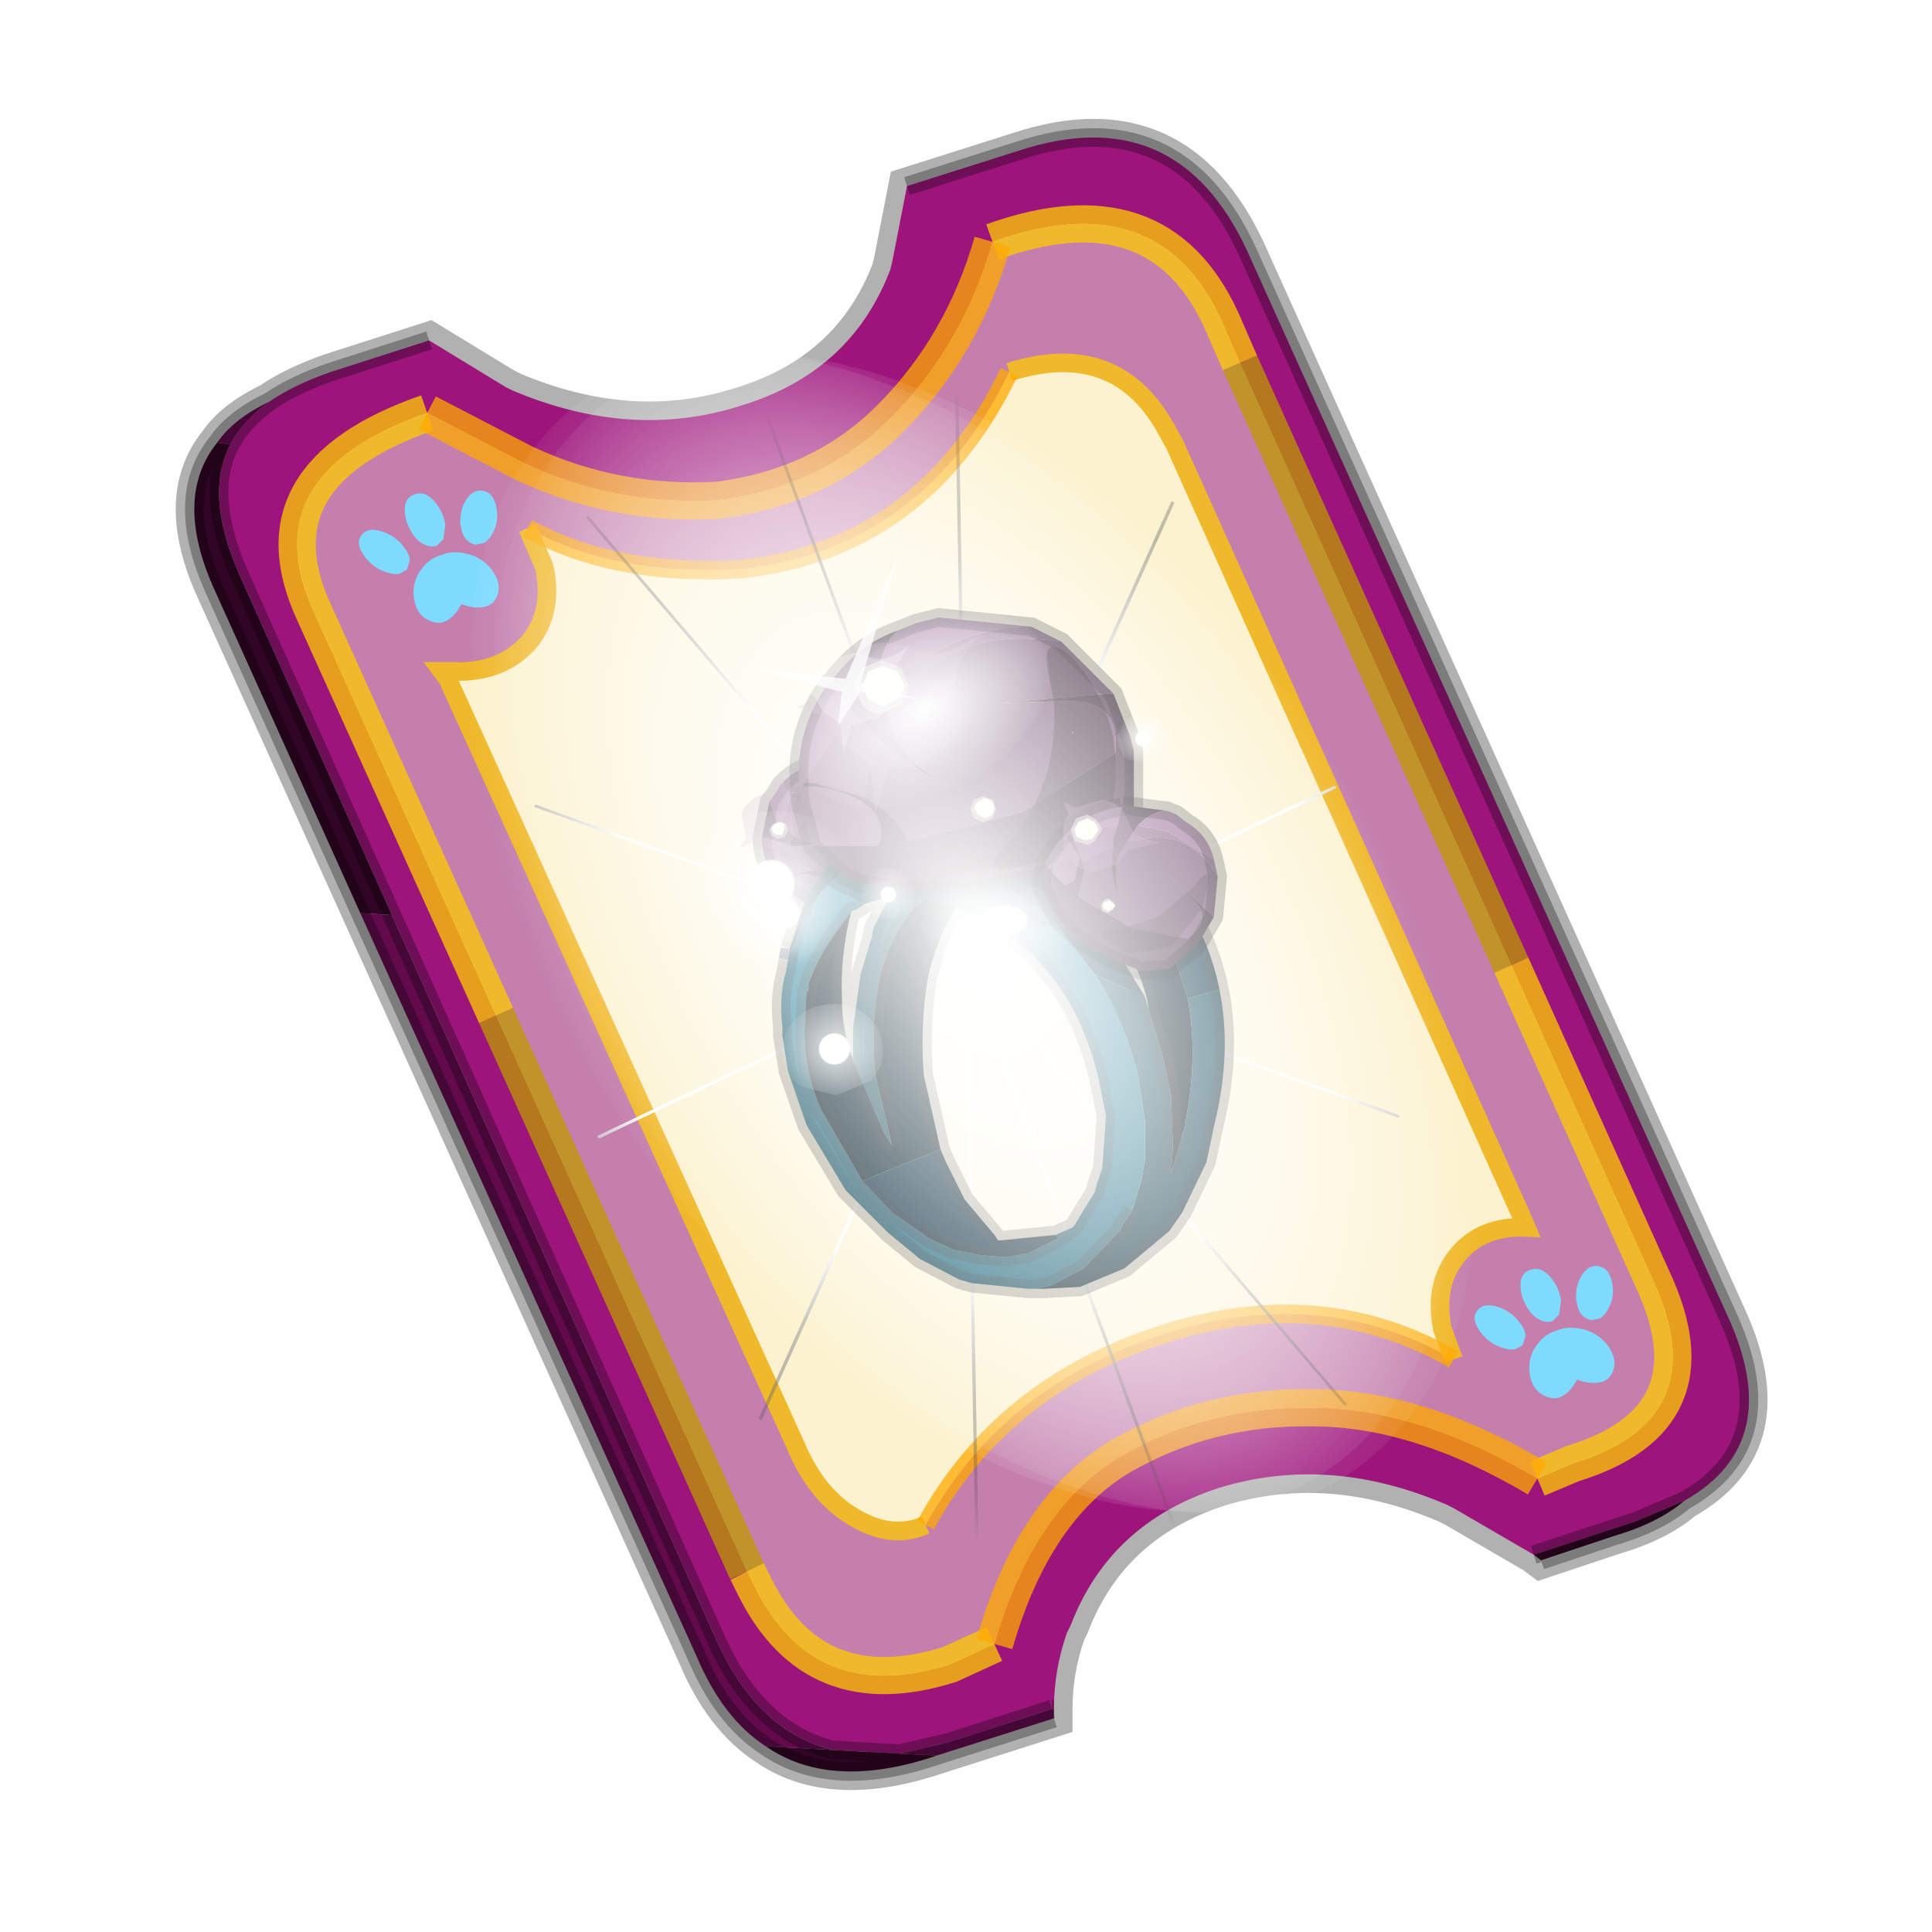 <?xml version='1.0' encoding='UTF-8'?>
<svg xmlns:xlink="http://www.w3.org/1999/xlink" xmlns="http://www.w3.org/2000/svg" version="1.1" width="60px" height="60px" viewBox="0.0 0.0 60.0 60.0"><defs><g id="c1"><path fill="#000000" fill-opacity="0.004" d="M0.0 0.0 L60.0 0.0 60.0 60.0 0.0 60.0 0.0 0.0"/></g><g id="c2"><path fill="none" stroke="#000000" stroke-width="1.0" stroke-opacity="0.302" d="M28.45 3.1 L41.35 31.7 Q42.95 35.15 40.2 36.7 39.5 37.3 38.3 37.65 L36.35 38.3 36.15 38.15 34.0 36.9 33.8 36.8 Q30.65 35.45 27.7 36.35 24.75 37.3 23.7 40.05 L23.6 40.25 Q23.25 41.25 23.25 42.3 L23.25 42.35 23.25 42.55 19.8 43.65 Q17.15 44.45 15.5 43.3 14.35 42.55 13.65 40.9 L0.7 12.25 Q-0.45 9.75 0.75 8.25 1.2 7.6 2.15 7.15 2.8 6.7 3.8 6.35 L6.45 5.5 8.5 6.75 8.7 6.85 Q11.9 8.2 14.85 7.25 17.8 6.35 18.85 3.6 L18.9 3.4 19.3 1.35 22.3 0.4 Q26.55 -1.0 28.45 3.1"/><path fill="#9d147b" stroke="none" d="M35.55 22.3 L28.25 6.1 27.75 4.95 Q26.05 1.25 21.6 2.85 20.8 5.65 18.85 7.6 17.0 9.45 14.2 9.8 11.45 9.95 9.0 8.8 L6.4 7.45 Q1.65 9.1 3.35 12.8 L8.25 23.65 15.0 38.6 15.2 39.0 Q16.8 42.25 20.45 41.1 L21.65 40.55 Q22.7 36.9 25.05 35.5 27.4 34.15 30.2 34.2 33.05 34.2 36.25 36.1 L37.2 35.7 Q41.1 34.5 39.35 30.75 L35.55 22.3 M19.3 1.35 L22.3 0.4 Q26.55 -1.0 28.45 3.1 L41.35 31.7 Q42.95 35.15 40.2 36.7 L38.9 37.25 36.15 38.15 34.0 36.9 33.8 36.8 Q30.65 35.45 27.7 36.35 24.75 37.3 23.7 40.05 L23.6 40.25 Q23.25 41.25 23.25 42.3 L23.2 42.3 20.4 43.2 19.1 43.5 17.3 43.4 Q15.3 42.9 14.2 40.5 L5.45 20.95 1.35 11.8 Q0.4 9.65 1.1 8.3 1.45 7.65 2.15 7.15 2.8 6.7 3.8 6.35 L6.45 5.5 8.5 6.75 8.7 6.85 Q11.9 8.2 14.85 7.25 17.8 6.35 18.85 3.6 L18.9 3.4 19.3 1.35"/><path fill="#c47fad" stroke="none" d="M28.25 6.1 L35.55 22.3 39.35 30.75 Q41.1 34.5 37.2 35.7 L36.25 36.1 Q33.05 34.2 30.2 34.2 27.4 34.15 25.05 35.5 22.7 36.9 21.65 40.55 L20.45 41.1 Q16.8 42.25 15.2 39.0 L15.0 38.6 8.25 23.65 3.35 12.8 Q1.65 9.1 6.4 7.45 L9.0 8.8 Q11.45 9.95 14.2 9.8 17.0 9.45 18.85 7.6 20.8 5.65 21.6 2.85 26.05 1.25 27.75 4.95 L28.25 6.1 M34.0 32.9 L33.7 32.1 Q33.45 30.9 34.1 30.1 34.75 29.3 35.95 29.35 L35.8 29.0 26.5 8.3 26.25 7.85 Q24.9 5.45 22.05 6.35 19.75 11.1 14.85 11.65 11.45 11.85 9.1 10.55 L9.55 11.6 Q9.8 12.8 9.15 13.6 8.4 14.45 7.1 14.4 L6.8 14.4 6.95 14.6 16.3 35.2 Q16.8 36.4 17.65 37.0 18.8 37.8 19.8 37.35 21.8 33.7 25.95 32.3 30.35 30.8 34.0 32.9"/><path fill="#fcf2cf" stroke="none" d="M22.05 6.35 Q24.9 5.45 26.25 7.85 L26.5 8.3 35.8 29.0 35.95 29.35 Q34.75 29.3 34.1 30.1 33.45 30.9 33.7 32.1 L34.0 32.9 Q30.35 30.8 25.95 32.3 21.8 33.7 19.8 37.35 18.8 37.8 17.65 37.0 16.8 36.4 16.3 35.2 L6.95 14.6 6.8 14.4 7.1 14.4 Q8.4 14.45 9.15 13.6 9.8 12.8 9.55 11.6 L9.1 10.55 Q11.45 11.85 14.85 11.65 19.75 11.1 22.05 6.35"/><path fill="#300525" stroke="none" d="M40.2 36.7 Q39.5 37.3 38.3 37.65 L36.35 38.3 36.15 38.15 38.9 37.25 40.2 36.7 M23.25 42.3 L23.25 42.35 23.2 42.3 23.25 42.3 M20.1 43.55 L19.8 43.65 Q17.15 44.45 15.5 43.3 L17.3 43.4 19.1 43.5 20.1 43.55 M4.6 20.9 L0.7 12.25 Q-0.45 9.75 0.75 8.25 L1.1 8.3 Q0.4 9.65 1.35 11.8 L5.45 20.95 4.6 20.9"/><path fill="#630a4c" stroke="none" d="M23.25 42.35 L23.25 42.55 20.1 43.55 19.1 43.5 20.4 43.2 23.2 42.3 23.25 42.35 M15.5 43.3 Q14.35 42.55 13.65 40.9 L4.6 20.9 5.45 20.95 14.2 40.5 Q15.3 42.9 17.3 43.4 L15.5 43.3 M0.75 8.25 Q1.2 7.6 2.15 7.15 1.45 7.65 1.1 8.3 L0.75 8.25"/><path fill="none" stroke="#bf9900" stroke-width="1.0" stroke-opacity="0.749" d="M28.25 6.1 L35.55 22.3 M15.0 38.6 L8.25 23.65"/><path fill="none" stroke="#000000" stroke-width="0.5" stroke-opacity="0.302" d="M19.3 1.35 L22.3 0.4 Q26.55 -1.0 28.45 3.1 L41.35 31.7 Q42.95 35.15 40.2 36.7 39.5 37.3 38.3 37.65 L36.35 38.3 M23.25 42.55 L20.1 43.55 19.8 43.65 Q17.15 44.45 15.5 43.3 14.35 42.55 13.65 40.9 L4.6 20.9 0.7 12.25 Q-0.45 9.75 0.75 8.25 1.2 7.6 2.15 7.15 2.8 6.7 3.8 6.35 L6.45 5.5 M1.1 8.3 Q1.45 7.65 2.15 7.15 M5.45 20.95 L1.35 11.8 Q0.4 9.65 1.1 8.3 M17.3 43.4 Q15.3 42.9 14.2 40.5 L5.45 20.95 M19.1 43.5 L17.3 43.4 M23.2 42.3 L20.4 43.2 19.1 43.5 M23.25 42.3 L23.2 42.3 M40.2 36.7 L38.9 37.25 36.15 38.15"/><path fill="none" stroke="#ffcc00" stroke-width="1.0" stroke-opacity="0.749" d="M35.55 22.3 L39.35 30.75 Q41.1 34.5 37.2 35.7 L36.25 36.1 M21.65 40.55 L20.45 41.1 Q16.8 42.25 15.2 39.0 L15.0 38.6 M8.25 23.65 L3.35 12.8 Q1.65 9.1 6.4 7.45 M21.6 2.85 Q26.05 1.25 27.75 4.95 L28.25 6.1"/><path fill="none" stroke="#f0b92b" stroke-width="0.5" d="M22.05 6.35 Q24.9 5.45 26.25 7.85 L26.5 8.3 35.8 29.0 35.95 29.35 Q34.75 29.3 34.1 30.1 33.45 30.9 33.7 32.1 L34.0 32.9 M19.8 37.35 Q18.8 37.8 17.65 37.0 16.8 36.4 16.3 35.2 L6.95 14.6 6.8 14.4 7.1 14.4 Q8.4 14.45 9.15 13.6 9.8 12.8 9.55 11.6 L9.1 10.55"/><path fill="none" stroke="#ffaa00" stroke-width="1.0" stroke-opacity="0.749" d="M36.25 36.1 Q33.05 34.2 30.2 34.2 27.4 34.15 25.05 35.5 22.7 36.9 21.65 40.55 M6.4 7.45 L9.0 8.8 Q11.45 9.95 14.2 9.8 17.0 9.45 18.85 7.6 20.8 5.65 21.6 2.85"/><path fill="none" stroke="#ffaa00" stroke-width="0.5" stroke-opacity="0.749" d="M34.0 32.9 Q30.35 30.8 25.95 32.3 21.8 33.7 19.8 37.35 M9.1 10.55 Q11.45 11.85 14.85 11.65 19.75 11.1 22.05 6.35"/></g><g id="c3"><path fill="#7fdbfe" stroke="none" d="M10.75 4.9 Q10.75 4.6 10.9 4.35 11.25 3.45 11.95 2.75 13.3 1.5 14.35 2.1 15.4 2.7 14.95 4.45 14.7 5.4 14.1 6.15 L13.75 6.5 Q13.1 7.15 12.35 7.35 L11.4 7.2 Q10.95 6.9 10.75 6.4 10.5 5.75 10.75 4.9 M9.3 1.7 Q9.55 2.65 9.4 3.6 L9.3 4.15 8.5 5.5 7.6 5.9 7.5 5.9 Q7.0 5.85 6.6 5.5 6.05 5.0 5.8 4.15 L5.7 3.6 Q5.55 2.65 5.8 1.7 6.25 0.0 7.5 0.0 L7.6 0.0 Q8.85 0.0 9.3 1.7 M0.15 4.45 Q-0.3 2.7 0.75 2.1 1.8 1.5 3.15 2.75 3.85 3.45 4.2 4.35 L4.35 4.9 Q4.6 5.75 4.35 6.4 L3.7 7.2 2.75 7.35 Q2.0 7.15 1.35 6.5 L1.0 6.15 Q0.4 5.4 0.15 4.45 M7.55 7.0 Q8.75 6.9 9.9 7.6 11.45 8.5 11.95 10.25 12.35 12.0 11.5 12.95 10.7 13.9 9.65 13.7 8.55 13.5 7.55 12.6 6.55 13.5 5.5 13.7 4.45 13.9 3.65 12.95 2.75 12.0 3.2 10.25 3.7 8.5 5.25 7.6 6.4 6.9 7.55 7.0"/></g><g id="c4"><g><use transform="matrix(1.0,0.0,0.0,1.0,0.0,0.0)" xlink:href="#c3"/></g></g><radialGradient gradientUnits="userSpaceOnUse" r="819.2" cx="0" cy="0" spreadMethod="pad" gradientTransform="matrix(0.091,0.0,0.0,0.091,0.6,3.4)" id="gradient1"><stop offset="0.0" stop-color="#ffffff"/><stop offset="1.0" stop-color="#ffffff" stop-opacity="0.0"/></radialGradient><g id="c5"><path stroke="none" fill="url(#gradient1)" d="M36.65 -54.65 Q60.05 -42.0 69.75 -17.95 80.55 8.9 68.0 34.1 55.45 59.35 26.8 68.2 -1.8 77.05 -29.7 64.3 -57.6 51.6 -68.45 24.75 -79.3 -2.05 -66.75 -27.25 L-66.7 -27.3 Q-54.1 -52.5 -25.5 -61.4 3.1 -70.2 31.0 -57.5 L36.65 -54.65"/></g><g id="c6"><g><use transform="matrix(1.0,0.0,0.0,1.0,0.0,0.0)" xlink:href="#c5"/></g></g><radialGradient gradientUnits="userSpaceOnUse" r="819.2" cx="0" cy="0" spreadMethod="pad" gradientTransform="matrix(0.209,0.0,0.0,0.177,67.15,107.2)" id="gradient2"><stop offset="0.357" stop-color="#ffffff"/><stop offset="0.671" stop-opacity="0.0"/></radialGradient><g id="c7"><path fill="none" stroke-linejoin="round" stroke-linecap="round" stroke="url(#gradient2)" stroke-width="0.5" d="M136.55 165.8 L68.6 106.0 68.4 106.0 118.25 201.5 M68.3 105.8 L68.35 105.8 68.3 105.8 68.3 105.85 68.4 106.0 68.3 106.0 86.55 211.5 M68.3 105.8 L68.3 105.85 68.3 106.0 68.15 105.95 18.25 151.55 M68.3 105.85 L68.25 105.85 68.3 106.0 50.0 193.2 M68.25 105.85 L68.15 105.95 0.05 97.7 M68.3 105.85 L68.25 105.8 68.25 105.85 M68.25 105.8 L68.2 105.7 0.0 45.7 M68.3 105.8 L68.25 105.75 68.25 105.8 M68.25 105.75 L68.2 105.7 18.25 10.05 M68.6 106.0 L68.35 105.8 118.25 60.15 M86.6 18.35 L68.3 105.8 M136.6 114.25 L68.6 106.0 M68.25 105.75 L49.95 0.05"/></g><g id="c8"><g><use transform="matrix(1.0,0.0,0.0,1.0,0.0,0.0)" xlink:href="#c7"/></g></g><g id="c9"><g><use transform="matrix(1.0,0.0,0.0,1.0,0.0,0.0)" xlink:href="#c2"/></g><g><use transform="matrix(0.239,-0.087,0.1,0.234,34.25,31.15)" xlink:href="#c4"/></g><g><use transform="matrix(0.239,-0.087,0.1,0.234,4.25,10.3)" xlink:href="#c4"/></g><g><use transform="matrix(0.141,-0.038,0.111,0.226,20.25,20.65)" filter="url(#filter7)" xlink:href="#c6"/></g><g><use transform="matrix(-0.155,0.051,0.084,0.147,22.6,3.15)" filter="url(#filter8)" xlink:href="#c8"/></g></g><filter id="filter7"><feColorMatrix in="SourceGraphic" type="matrix" values="0.0 0.0 0.0 0.0 0.797 0.0 0.0 0.0 0.0 0.598 0.0 0.0 0.0 0.0 0.199 0.0 0.0 0.0 1.0 0.0" result="cxform"/><feComposite operator="in" in2="SourceGraphic" result="color-xform"/></filter><filter id="filter8"><feColorMatrix in="SourceGraphic" type="matrix" values="0.0 0.0 0.0 0.0 0.996 0.0 0.0 0.0 0.0 0.996 0.0 0.0 0.0 0.0 0.996 0.0 0.0 0.0 1.0 0.0" result="cxform"/><feComposite operator="in" in2="SourceGraphic" result="color-xform"/></filter><radialGradient gradientUnits="userSpaceOnUse" r="819.2" cx="0" cy="0" spreadMethod="pad" gradientTransform="matrix(0,0,-0,0,4.6,2.5)" id="gradient3"><stop offset="0.0" stop-color="#ffffff"/><stop offset="0.243" stop-color="#ffffff"/><stop offset="0.267" stop-color="#ffffff" stop-opacity="0.561"/><stop offset="0.933" stop-color="#ffffff" stop-opacity="0.0"/></radialGradient><linearGradient gradientUnits="userSpaceOnUse" x1="-819.2" x2="819.2" spreadMethod="pad" gradientTransform="matrix(0.001,0.005,-0.006,0.001,10.4,9.7)" id="gradient4"><stop offset="0.0" stop-color="#122e3d"/><stop offset="0.965" stop-color="#07131a"/></linearGradient><linearGradient gradientUnits="userSpaceOnUse" x1="-819.2" x2="819.2" spreadMethod="pad" gradientTransform="matrix(0.0,0.005,-0.005,0.0,11.55,14.25)" id="gradient5"><stop offset="0.0" stop-color="#1e5161"/><stop offset="0.965" stop-color="#122f3b"/></linearGradient><linearGradient gradientUnits="userSpaceOnUse" x1="-819.2" x2="819.2" spreadMethod="pad" gradientTransform="matrix(0.0,-0.008,0.007,0.0,7.15,10.65)" id="gradient6"><stop offset="0.0" stop-color="#25687a"/><stop offset="0.965" stop-color="#348fab"/></linearGradient><linearGradient gradientUnits="userSpaceOnUse" x1="-819.2" x2="819.2" spreadMethod="pad" gradientTransform="matrix(-0,-0.004,0.005,-0,4.95,7.7)" id="gradient7"><stop offset="0.0" stop-color="#102b36"/><stop offset="1.0" stop-color="#07131a"/></linearGradient><radialGradient gradientUnits="userSpaceOnUse" r="819.2" cx="0" cy="0" spreadMethod="pad" gradientTransform="matrix(3.0517578125e-05,0,-0,3.0517578125e-05,10.2,1.2)" id="gradient8"><stop offset="0.0" stop-color="#ffffff"/><stop offset="0.243" stop-color="#ffffff"/><stop offset="0.267" stop-color="#ffffff" stop-opacity="0.561"/><stop offset="0.933" stop-color="#ffffff" stop-opacity="0.0"/></radialGradient><radialGradient gradientUnits="userSpaceOnUse" r="819.2" cx="0" cy="0" spreadMethod="pad" gradientTransform="matrix(7.62939453125e-05,0.001,-0.001,9.1552734375e-05,5.25,5.55)" id="gradient9"><stop offset="0.0" stop-color="#ffffff"/><stop offset="0.243" stop-color="#ffffff"/><stop offset="0.267" stop-color="#ffffff" stop-opacity="0.561"/><stop offset="0.933" stop-color="#ffffff" stop-opacity="0.0"/></radialGradient><radialGradient gradientUnits="userSpaceOnUse" r="819.2" cx="0" cy="0" spreadMethod="pad" gradientTransform="matrix(0,0.002,-0.002,0,3.8,9.7)" id="gradient10"><stop offset="0.0" stop-color="#ffffff"/><stop offset="0.243" stop-color="#ffffff"/><stop offset="0.267" stop-color="#ffffff" stop-opacity="0.561"/><stop offset="0.933" stop-color="#ffffff" stop-opacity="0.0"/></radialGradient><radialGradient gradientUnits="userSpaceOnUse" r="819.2" cx="0" cy="0" spreadMethod="pad" gradientTransform="matrix(0,0.002,-0.003,0,8.35,6.25)" id="gradient11"><stop offset="0.0" stop-color="#ffffff"/><stop offset="0.243" stop-color="#ffffff"/><stop offset="0.267" stop-color="#ffffff" stop-opacity="0.561"/><stop offset="0.933" stop-color="#ffffff" stop-opacity="0.0"/></radialGradient><radialGradient gradientUnits="userSpaceOnUse" r="819.2" cx="0" cy="0" spreadMethod="pad" gradientTransform="matrix(0,0.003,-0.003,0,2.1,5.25)" id="gradient12"><stop offset="0.0" stop-color="#ffffff"/><stop offset="0.243" stop-color="#ffffff"/><stop offset="0.267" stop-color="#ffffff" stop-opacity="0.561"/><stop offset="0.933" stop-color="#ffffff" stop-opacity="0.0"/></radialGradient><radialGradient gradientUnits="userSpaceOnUse" r="819.2" cx="0" cy="0" spreadMethod="pad" gradientTransform="matrix(0,0.002,-0.002,0,2.45,6.05)" id="gradient13"><stop offset="0.0" stop-color="#ffffff"/><stop offset="0.243" stop-color="#ffffff"/><stop offset="0.267" stop-color="#ffffff" stop-opacity="0.561"/><stop offset="0.933" stop-color="#ffffff" stop-opacity="0.0"/></radialGradient><radialGradient gradientUnits="userSpaceOnUse" r="819.2" cx="0" cy="0" spreadMethod="pad" gradientTransform="matrix(-0,0,-0,-0,13.1,6.2)" id="gradient14"><stop offset="0.0" stop-color="#ffffff"/><stop offset="0.243" stop-color="#ffffff"/><stop offset="0.267" stop-color="#ffffff" stop-opacity="0.561"/><stop offset="0.933" stop-color="#ffffff" stop-opacity="0.0"/></radialGradient><g id="c10"><path fill="#523b50" stroke="none" d="M4.65 2.05 L5.15 2.3 5.3 2.45 5.75 3.0 5.75 3.65 5.35 4.35 4.95 4.9 4.9 4.95 4.35 5.4 4.1 5.55 3.75 5.75 3.55 5.8 2.95 5.75 3.25 5.6 3.55 5.3 3.5 5.1 2.95 5.0 Q2.6 5.1 2.4 5.3 L2.4 5.25 2.5 5.15 Q2.75 4.95 3.15 4.9 L3.3 4.9 3.85 5.0 4.75 3.85 5.1 2.6 Q4.75 2.05 4.25 2.45 L3.6 3.0 4.55 2.1 4.65 2.05 M1.85 4.0 L2.05 3.05 2.3 3.7 2.35 3.7 2.7 3.95 Q3.1 4.25 3.8 4.15 L2.8 4.25 2.6 4.25 2.35 4.15 1.85 4.0 M3.95 4.1 L3.95 4.15 3.9 4.1 3.95 4.1"/><path fill="#785877" stroke="none" d="M4.65 2.05 L4.55 2.1 3.6 3.0 4.25 2.45 Q4.75 2.05 5.1 2.6 L4.75 3.85 3.85 5.0 3.3 4.9 3.15 4.9 2.8 4.25 3.8 4.15 Q3.1 4.25 2.7 3.95 L2.7 3.9 Q2.45 2.65 3.7 2.0 L3.75 1.95 4.65 2.05 M3.95 4.1 L3.9 4.1 3.95 4.15 3.95 4.1"/><path fill="#8a6486" stroke="none" d="M3.15 4.9 Q2.75 4.95 2.5 5.15 L2.4 5.25 2.3 4.4 2.35 4.15 2.6 4.25 2.8 4.25 3.15 4.9 M2.4 5.3 Q2.6 5.1 2.95 5.0 L3.5 5.1 3.55 5.3 3.25 5.6 2.95 5.75 2.55 5.45 2.45 5.35 2.4 5.3 M3.3 2.05 L3.7 2.0 Q2.45 2.65 2.7 3.9 L2.7 3.95 2.35 3.7 2.55 3.1 Q2.85 2.4 3.3 2.05"/><path fill="#9c7199" stroke="none" d="M2.4 5.25 L2.4 5.3 2.35 5.3 Q1.9 4.8 1.85 4.1 L1.85 4.0 2.35 4.15 2.3 4.4 2.4 5.25 M2.05 3.05 L2.2 2.85 2.35 2.6 Q2.75 2.15 3.3 2.05 2.85 2.4 2.55 3.1 L2.35 3.7 2.3 3.7 2.05 3.05"/><path fill="none" stroke="#000000" stroke-width="0.5" stroke-opacity="0.302" d="M2.95 5.75 L3.55 5.8 3.75 5.75 4.1 5.55 4.35 5.4 4.9 4.95 4.95 4.9 5.35 4.35 5.75 3.65 5.75 3.0 5.3 2.45 5.15 2.3 4.65 2.05 M2.95 5.75 L2.55 5.45 2.45 5.35 2.4 5.3 2.35 5.3 Q1.9 4.8 1.85 4.1 L1.85 4.0 2.05 3.05 2.2 2.85 2.35 2.6 Q2.75 2.15 3.3 2.05 L3.7 2.0 3.75 1.95 4.65 2.05"/><path fill="#291d27" fill-opacity="0.302" d="M4.45 2.85 L3.8 2.1 Q3.45 1.8 3.6 1.75 L4.3 1.85 5.15 2.55 Q5.5 3.0 5.2 3.5 L4.75 4.1 Q4.6 4.15 4.65 3.75 L4.45 2.85"/><path fill="#bb91b7" fill-opacity="0.302" d="M2.05 2.75 L2.45 2.15 Q2.35 2.55 2.6 2.85 L2.9 3.1 Q3.1 3.35 2.95 3.65 L2.6 4.15 2.9 4.7 2.35 4.25 1.95 4.3 1.6 4.15 1.25 4.3 1.45 4.0 1.4 3.95 1.3 3.4 Q1.4 3.1 1.65 2.95 L2.05 2.75"/><path fill="#fdfff0" stroke="none" d="M4.3 3.8 L4.4 3.85 4.4 3.95 4.35 4.0 4.3 4.1 4.2 4.0 4.15 3.95 4.15 3.9 4.2 3.8 4.3 3.8"/><path fill="#e4dfd3" fill-opacity="0.6" d="M4.4 3.85 L4.3 3.8 4.4 3.85 4.45 3.95 4.4 4.1 4.3 4.1 4.25 4.1 4.15 4.05 4.1 3.95 4.15 3.9 4.15 3.95 4.2 4.0 4.3 4.1 4.35 4.0 4.4 3.95 4.4 3.85"/><path fill="#e4dfd3" fill-opacity="0.6" d="M2.35 3.6 L2.5 3.65 2.55 3.85 2.45 4.0 2.25 4.05 2.1 3.95 2.05 3.8 2.15 3.65 2.3 3.6 2.2 3.65 2.1 3.75 2.15 3.9 2.25 3.95 2.4 3.95 2.45 3.8 2.45 3.65 2.35 3.6"/><path fill="#fdfff0" stroke="none" d="M2.3 3.6 L2.35 3.6 2.45 3.65 2.45 3.8 2.4 3.95 2.25 3.95 2.15 3.9 2.1 3.75 2.2 3.65 2.3 3.6"/><path stroke="none" fill="url(#gradient3)" d="M4.6 2.7 L4.55 2.65 4.45 2.55 4.5 2.4 4.65 2.4 4.75 2.4 4.8 2.55 4.75 2.6 4.6 2.7"/><path fill="#183f4f" stroke="none" d="M13.15 5.7 L13.2 5.75 Q13.9 6.85 14.15 8.1 L13.3 8.35 12.8 6.8 12.3 5.95 13.15 5.7 M12.15 8.3 L10.8 7.7 9.8 6.4 10.9 6.25 12.15 8.3"/><path fill="#194152" stroke="none" d="M13.15 5.7 L12.3 5.95 11.65 5.1 Q10.65 3.95 9.7 3.6 L9.3 3.5 8.6 3.4 7.95 3.55 Q7.55 3.65 7.15 3.85 L6.95 3.8 7.15 3.85 8.1 4.25 8.75 4.55 9.65 5.1 10.9 6.25 9.8 6.4 9.65 6.25 9.35 5.95 8.2 5.25 7.3 4.8 6.2 4.45 5.35 4.45 4.25 4.7 3.75 5.15 3.6 5.3 3.4 5.1 Q4.2 3.8 5.55 3.7 L6.6 3.75 6.95 3.8 Q7.25 3.5 7.6 3.35 8.95 2.55 10.25 3.0 L11.25 3.55 12.4 4.65 13.15 5.7"/><path stroke="none" fill="url(#gradient4)" d="M12.3 5.95 L12.8 6.8 13.3 8.35 Q13.6 9.95 13.2 11.85 L12.85 13.05 12.9 12.35 12.85 10.95 12.65 10.0 12.25 8.65 12.2 8.35 Q11.9 7.2 11.15 6.2 L10.85 5.9 9.7 4.9 Q9.2 4.6 8.75 4.55 L8.1 4.25 7.15 3.85 Q7.55 3.65 7.95 3.55 L8.6 3.4 9.3 3.5 9.7 3.6 Q10.65 3.95 11.65 5.1 L12.3 5.95"/><path stroke="none" fill="url(#gradient5)" d="M13.3 8.35 L14.15 8.1 Q14.5 9.8 14.0 11.8 L13.8 12.75 13.15 14.1 12.8 14.6 11.6 15.6 10.4 16.1 9.45 16.15 9.2 16.15 9.65 16.05 10.5 15.6 11.5 14.55 11.5 14.5 11.8 14.05 12.05 13.25 12.15 12.65 12.15 11.65 11.95 10.35 Q11.55 8.85 10.8 7.7 L12.15 8.3 12.25 8.65 12.65 10.0 12.85 10.95 12.9 12.35 12.85 13.05 13.2 11.85 Q13.6 9.95 13.3 8.35"/><path stroke="none" fill="url(#gradient6)" d="M9.2 16.15 L9.0 16.15 7.5 16.0 7.15 15.9 6.1 15.35 5.25 14.65 4.1 13.5 3.05 11.75 2.55 10.3 2.4 9.35 2.4 9.1 Q2.3 8.3 2.5 7.6 L2.55 7.3 2.6 7.05 2.75 6.85 Q3.05 5.85 3.6 5.3 L4.6 5.8 4.55 5.85 4.4 5.95 4.25 6.0 4.0 6.35 Q3.4 7.1 3.1 7.95 L3.1 8.1 3.05 8.15 3.0 9.1 Q2.95 10.25 3.45 11.35 L4.55 13.25 5.35 14.1 6.35 14.8 7.0 15.1 7.25 15.15 7.75 15.25 8.45 15.3 8.95 15.2 9.0 15.2 9.8 14.8 10.2 14.5 10.25 14.45 10.55 13.95 10.8 13.55 10.85 13.35 11.0 12.9 11.1 11.5 10.9 10.5 Q10.25 7.75 8.2 6.45 L8.75 6.45 9.75 6.4 9.65 6.25 9.8 6.4 10.8 7.7 Q11.55 8.85 11.95 10.35 L12.15 11.65 12.15 12.65 12.05 13.25 11.8 14.05 11.5 14.5 11.5 14.55 10.5 15.6 9.65 16.05 9.2 16.15"/><path fill="#225d70" stroke="none" d="M8.2 6.45 L7.35 6.0 7.05 5.9 6.25 5.65 5.3 5.6 4.6 5.8 3.6 5.3 3.75 5.15 4.25 4.7 5.35 4.45 6.2 4.45 7.3 4.8 8.2 5.25 9.35 5.95 9.65 6.25 9.75 6.4 8.75 6.45 8.2 6.45"/><path fill="#25687a" stroke="none" d="M9.75 14.7 L10.2 14.5 9.8 14.8 9.75 14.7 M4.3 10.0 L4.3 9.15 4.5 7.7 4.8 6.7 4.85 6.45 5.1 5.95 5.3 5.6 6.25 5.65 6.0 5.85 5.95 5.9 Q5.3 6.7 5.05 7.65 4.75 8.95 4.9 10.4 L5.35 12.3 5.15 12.0 4.3 10.0 M6.0 5.85 L6.05 5.75 5.95 5.9 6.05 5.75 6.0 5.85"/><path fill="#102b36" stroke="none" d="M6.0 5.85 L6.25 5.65 6.2 5.7 6.05 5.85 6.0 5.85 6.2 5.7 6.0 5.85"/><path stroke="none" fill="url(#gradient7)" d="M7.05 5.9 Q6.5 6.85 6.3 7.85 6.1 9.1 6.2 10.4 L6.65 12.4 4.55 13.25 3.45 11.35 Q2.95 10.25 3.0 9.1 L3.05 8.15 3.1 8.15 3.1 8.1 3.1 7.95 Q3.4 7.1 4.0 6.35 L4.25 6.0 Q3.95 7.2 4.0 8.35 4.0 9.2 4.3 10.0 L5.15 12.0 5.35 12.3 4.9 10.4 Q4.75 8.95 5.05 7.65 5.3 6.7 5.95 5.9 L6.0 5.85 6.05 5.85 6.2 5.7 6.25 5.65 7.05 5.9"/><path fill="#1e5161" stroke="none" d="M2.6 7.0 L2.85 6.2 Q3.05 5.5 3.4 5.1 L3.6 5.3 Q3.05 5.85 2.75 6.85 L2.6 7.05 2.6 7.0"/><path fill="#3d3d3d" stroke="none" d="M3.05 8.15 L3.1 8.1 3.1 8.15 3.05 8.15"/><path fill="#16384a" stroke="none" d="M6.65 12.4 L6.8 12.75 7.3 13.75 8.1 14.7 8.2 14.85 8.25 14.85 9.75 14.7 9.8 14.8 9.0 15.2 8.95 15.2 8.45 15.3 7.75 15.25 7.25 15.15 7.0 15.1 6.35 14.8 5.35 14.1 4.55 13.25 6.65 12.4 M8.95 15.2 L8.8 15.15 8.25 14.85 8.8 15.15 8.95 15.2"/><path fill="none" stroke="#333333" stroke-width="0.5" stroke-opacity="0.302" d="M14.15 8.1 Q13.9 6.85 13.2 5.75 L13.15 5.7 M14.15 8.1 Q14.5 9.8 14.0 11.8 L13.8 12.75 13.15 14.1 12.8 14.6 11.6 15.6 10.4 16.1 9.45 16.15 9.2 16.15 9.0 16.15 7.5 16.0 7.15 15.9 6.1 15.35 5.25 14.65 4.1 13.5 3.05 11.75 2.55 10.3 2.4 9.35 2.4 9.1 Q2.3 8.3 2.5 7.6 L2.55 7.3 M2.6 7.0 L2.85 6.2 Q3.05 5.5 3.4 5.1 4.2 3.8 5.55 3.7 L6.6 3.75 6.95 3.8 Q7.25 3.5 7.6 3.35 8.95 2.55 10.25 3.0 L11.25 3.55 12.4 4.65 13.15 5.7 M12.25 8.65 L12.15 8.3 10.9 6.25 M11.8 14.05 L11.5 14.5 11.5 14.55 10.5 15.6 9.65 16.05 9.2 16.15 M12.25 8.65 L12.2 8.35 Q11.9 7.2 11.15 6.2 L10.85 5.9 9.7 4.9 Q9.2 4.6 8.75 4.55 L9.65 5.1 10.9 6.25 M10.2 14.5 L10.25 14.45 10.55 13.95 10.8 13.55 10.85 13.35 11.0 12.9 11.1 11.5 10.9 10.5 Q10.25 7.75 8.2 6.45 L7.35 6.0 7.05 5.9 Q6.5 6.85 6.3 7.85 6.1 9.1 6.2 10.4 L6.65 12.4 6.8 12.75 7.3 13.75 8.1 14.7 8.2 14.85 8.25 14.85 9.75 14.7 10.2 14.5 9.8 14.8 9.0 15.2 8.95 15.2 8.45 15.3 7.75 15.25 7.25 15.15 7.0 15.1 6.35 14.8 5.35 14.1 4.55 13.25 3.45 11.35 Q2.95 10.25 3.0 9.1 L3.05 8.15 3.1 8.1 3.1 7.95 Q3.4 7.1 4.0 6.35 L4.25 6.0 4.4 5.95 4.55 5.85 4.6 5.8 M2.6 7.05 L2.55 7.3 M12.85 13.05 L12.9 12.35 12.85 10.95 12.65 10.0 12.25 8.65 M6.95 3.8 L7.15 3.85 8.1 4.25 8.75 4.55 M5.3 5.6 L5.1 5.95 4.85 6.45 4.8 6.7 4.5 7.7 4.3 9.15 4.3 10.0 5.15 12.0 5.35 12.3 4.9 10.4 Q4.75 8.95 5.05 7.65 5.3 6.7 5.95 5.9 L6.05 5.75 6.0 5.85 6.25 5.65 5.3 5.6 4.6 5.8 M6.25 5.65 L6.2 5.7 6.05 5.85 6.0 5.85 5.95 5.9 M6.0 5.85 L6.2 5.7 M6.25 5.65 L7.05 5.9 M2.6 7.0 L2.6 7.05 M3.1 8.15 L3.1 8.1 M4.25 6.0 Q3.95 7.2 4.0 8.35 4.0 9.2 4.3 10.0 M8.25 14.85 L8.8 15.15 8.95 15.2"/><path fill="none" stroke="#002945" stroke-width="0.5" stroke-opacity="0.302" d="M2.55 7.3 L2.6 7.0"/><path fill="#9c7199" stroke="none" d="M2.85 2.8 L2.85 2.6 2.85 2.55 Q2.75 1.1 3.65 -0.15 L3.75 -0.2 4.3 0.65 4.0 1.0 3.0 2.55 2.95 2.65 2.85 2.8 M5.5 -1.55 L6.0 -1.75 6.6 -1.9 9.1 -1.65 Q7.75 -1.7 6.3 -0.85 L5.0 -0.05 5.0 -0.2 Q5.0 -1.1 5.5 -1.55"/><path fill="#523b50" stroke="none" d="M2.95 2.65 L3.0 2.55 3.25 2.55 4.65 2.95 5.0 3.2 Q5.65 3.7 5.75 4.15 L8.85 3.35 11.35 1.75 Q11.5 0.3 10.05 0.35 L8.15 0.4 11.15 0.15 11.3 0.15 11.75 1.3 11.85 1.7 11.85 3.3 Q11.65 3.95 10.9 4.35 L9.2 5.1 7.75 5.4 7.55 5.4 6.0 5.45 5.4 5.4 4.55 5.25 4.5 5.25 4.05 5.05 3.2 4.25 3.9 4.25 4.85 4.25 Q5.1 4.3 5.05 3.75 4.95 3.2 4.25 2.9 3.5 2.6 2.95 2.65 M4.3 0.65 L3.75 -0.2 3.8 -0.3 Q4.5 -1.2 5.5 -1.55 5.0 -1.1 5.0 -0.2 L5.0 -0.05 5.3 0.85 Q5.45 1.85 6.9 2.65 5.95 2.25 5.05 1.4 L4.7 1.1 4.3 0.65 M7.2 2.75 L7.15 2.75 7.0 2.6 7.2 2.75"/><path fill="#8a6486" stroke="none" d="M2.85 2.8 L2.95 2.65 Q3.5 2.6 4.25 2.9 4.95 3.2 5.05 3.75 5.1 4.3 4.85 4.25 L3.9 4.25 3.2 4.25 2.9 3.15 2.85 2.8 M3.0 2.55 L4.0 1.0 4.3 0.65 4.7 1.1 5.05 1.4 Q4.65 2.25 4.65 2.95 L3.25 2.55 3.0 2.55 M9.1 -1.65 L9.9 -1.25 Q6.7 -1.75 5.4 0.65 L5.3 0.85 5.0 -0.05 6.3 -0.85 Q7.75 -1.7 9.1 -1.65"/><path fill="#785877" stroke="none" d="M9.9 -1.25 L9.95 -1.2 11.3 0.15 11.15 0.15 8.15 0.4 10.05 0.35 Q11.5 0.3 11.35 1.75 L8.85 3.35 5.75 4.15 Q5.65 3.7 5.0 3.2 L4.65 2.95 Q4.65 2.25 5.05 1.4 5.95 2.25 6.9 2.65 5.45 1.85 5.3 0.85 L5.4 0.65 Q6.7 -1.75 9.9 -1.25 M7.2 2.75 L7.0 2.6 7.15 2.75 7.2 2.75"/><path fill="none" stroke="#000000" stroke-width="0.5" stroke-opacity="0.302" d="M3.75 -0.2 L3.65 -0.15 Q2.75 1.1 2.85 2.55 L2.85 2.6 2.85 2.8 M3.75 -0.2 L3.8 -0.3 Q4.5 -1.2 5.5 -1.55 L6.0 -1.75 6.6 -1.9 9.1 -1.65 9.9 -1.25 9.95 -1.2 11.3 0.15 11.75 1.3 11.85 1.7 11.85 3.3 Q11.65 3.95 10.9 4.35 L9.2 5.1 7.75 5.4 7.55 5.4 6.0 5.45 5.4 5.4 4.55 5.25 4.5 5.25 4.05 5.05 3.2 4.25 2.9 3.15 2.85 2.8"/><path fill="#291d26" fill-opacity="0.502" d="M9.6 -0.15 Q9.35 -1.2 9.75 -1.1 10.2 -1.0 10.85 0.1 11.45 1.2 11.35 2.6 11.2 4.05 9.95 4.55 L8.2 4.9 Q7.8 4.8 8.5 4.1 9.2 3.4 9.55 2.15 9.85 0.8 9.6 -0.15"/><path fill="#bb91b7" fill-opacity="0.302" d="M4.15 -0.9 Q4.75 -1.3 5.45 -1.2 L6.3 -0.95 Q6.95 -0.85 7.9 -1.6 7.1 -0.9 7.05 -0.15 L7.25 0.7 Q7.2 1.35 6.6 1.75 6.0 2.2 5.25 2.15 L4.9 3.4 4.75 2.0 3.95 1.45 3.5 0.75 2.8 0.5 3.5 0.25 3.5 0.2 Q3.6 -0.45 4.15 -0.9"/><path fill="#e4dfd3" fill-opacity="0.6" d="M7.85 2.95 L7.65 3.05 7.55 3.2 7.65 3.4 7.85 3.5 8.05 3.4 8.1 3.2 8.05 3.05 7.85 2.95 M8.05 3.0 L8.15 3.25 8.05 3.5 7.8 3.6 7.55 3.5 7.45 3.25 7.55 3.0 7.8 2.9 8.05 3.0"/><path fill="#fdfff0" stroke="none" d="M7.85 2.95 L8.05 3.05 8.1 3.2 8.05 3.4 7.85 3.5 7.65 3.4 7.55 3.2 7.65 3.05 7.85 2.95"/><path fill="#e4dfd3" fill-opacity="0.6" d="M5.1 -0.6 L4.7 -0.45 4.55 -0.05 4.7 0.3 5.1 0.5 5.5 0.3 5.7 -0.05 5.5 -0.45 5.1 -0.6 M4.55 -0.55 L5.05 -0.75 5.6 -0.55 5.8 -0.05 5.6 0.45 5.05 0.7 Q4.75 0.7 4.55 0.45 L4.3 -0.05 4.55 -0.55"/><path fill="#fdfff0" stroke="none" d="M5.1 -0.6 L5.5 -0.45 5.7 -0.05 5.5 0.3 5.1 0.5 4.7 0.3 4.55 -0.05 4.7 -0.45 5.1 -0.6"/><path stroke="none" fill="url(#gradient8)" d="M9.95 1.45 L9.85 1.2 9.9 1.0 10.15 0.9 10.4 0.95 10.55 1.15 10.45 1.4 10.2 1.55 9.95 1.45"/><path stroke="none" fill="url(#gradient9)" d="M4.65 6.2 L4.35 5.65 Q4.3 5.3 4.55 5.05 4.8 4.85 5.15 4.8 L5.75 4.95 6.05 5.55 5.85 6.1 5.25 6.35 4.65 6.2"/><path stroke="none" fill="url(#gradient10)" d="M2.85 10.7 Q2.45 10.35 2.4 9.85 2.35 9.3 2.7 8.95 3.05 8.55 3.65 8.5 4.25 8.45 4.65 8.8 5.05 9.1 5.1 9.65 5.15 10.15 4.8 10.55 L3.85 10.95 2.85 10.7"/><path stroke="none" fill="url(#gradient11)" d="M6.95 7.85 Q6.25 7.35 6.15 6.55 6.1 5.7 6.7 5.1 7.25 4.5 8.15 4.45 9.05 4.35 9.75 4.85 10.4 5.35 10.45 6.2 10.55 7.0 10.0 7.6 9.4 8.25 8.5 8.35 7.6 8.4 6.95 7.85"/><path stroke="none" fill="url(#gradient12)" d="M2.4 7.35 Q1.45 7.45 0.75 6.9 0.05 6.35 0.0 5.5 -0.1 4.65 0.5 4.0 1.1 3.4 2.0 3.3 2.95 3.25 3.65 3.75 4.35 4.3 4.4 5.15 4.5 6.0 3.9 6.65 3.3 7.3 2.4 7.35"/><path stroke="none" fill="url(#gradient13)" d="M1.3 7.35 Q0.7 6.95 0.65 6.3 0.55 5.6 1.1 5.1 1.55 4.55 2.3 4.5 3.05 4.45 3.6 4.9 4.15 5.3 4.25 6.0 4.3 6.65 3.8 7.15 3.3 7.7 2.55 7.75 1.8 7.8 1.3 7.35"/><path fill="#ffffff" fill-opacity="0.792" d="M4.1 -0.25 L5.55 -3.7 4.5 -0.15 6.1 0.3 4.5 0.1 3.9 1.0 4.0 0.1 1.45 -0.55 4.1 -0.25"/><path fill="#ffffff" fill-opacity="0.302" d="M4.35 -0.95 L4.85 -0.8 Q5.25 -0.7 5.8 -1.15 L5.3 -0.3 5.4 0.2 5.0 0.8 4.25 1.0 4.05 1.75 3.95 0.95 3.5 0.65 3.25 0.2 2.8 0.05 3.25 -0.1 3.2 -0.1 3.6 -0.75 4.35 -0.95"/><path fill="#523b50" stroke="none" d="M11.55 3.15 L11.6 3.15 12.75 3.3 Q12.35 3.3 12.0 3.65 L11.95 3.7 11.65 4.15 Q11.25 4.6 11.4 5.45 11.2 4.95 11.3 4.3 L11.3 4.05 11.4 3.75 11.55 3.15 M14.0 6.15 L13.65 6.75 13.5 6.95 12.8 7.55 12.05 7.6 11.15 7.25 10.5 6.85 10.4 6.8 9.85 6.25 9.65 5.95 9.5 5.6 9.45 5.55 9.35 5.3 9.45 4.7 9.65 4.95 10.0 5.3 10.25 5.2 10.4 4.55 10.05 4.0 10.1 3.95 10.2 4.05 10.5 4.75 10.5 4.95 10.35 5.6 11.75 6.45 13.3 6.75 Q13.95 6.25 13.5 5.75 L12.8 5.05 13.9 6.05 14.0 6.15"/><path fill="#9c7199" stroke="none" d="M12.75 3.3 L13.0 3.4 13.25 3.6 Q13.85 3.95 14.0 4.6 L12.75 3.85 11.95 3.7 12.0 3.65 Q12.35 3.3 12.75 3.3 M9.95 4.0 L10.05 3.9 Q10.65 3.3 11.5 3.2 L11.55 3.15 11.4 3.75 11.15 3.75 10.1 3.95 10.05 4.0 9.95 4.0"/><path fill="#8a6486" stroke="none" d="M14.0 4.6 L14.1 5.05 Q13.25 3.65 11.75 4.15 L11.65 4.15 11.95 3.7 12.75 3.85 14.0 4.6 M9.45 4.7 L9.8 4.15 9.95 4.0 10.05 4.0 10.4 4.55 10.25 5.2 10.0 5.3 9.65 4.95 9.45 4.7 M11.4 3.75 L11.3 4.05 11.3 4.3 Q10.75 4.5 10.5 4.75 L10.2 4.05 10.1 3.95 11.15 3.75 11.4 3.75"/><path fill="#785877" stroke="none" d="M14.1 5.05 L14.1 5.1 14.0 6.15 13.9 6.05 12.8 5.05 13.5 5.75 Q13.95 6.25 13.3 6.75 L11.75 6.45 10.35 5.6 10.5 4.95 10.5 4.75 Q10.75 4.5 11.3 4.3 11.2 4.95 11.4 5.45 11.25 4.6 11.65 4.15 L11.75 4.15 Q13.25 3.65 14.1 5.05"/><path fill="none" stroke="#000000" stroke-width="0.5" stroke-opacity="0.302" d="M11.55 3.15 L11.6 3.15 12.75 3.3 13.0 3.4 13.25 3.6 Q13.85 3.95 14.0 4.6 L14.1 5.05 14.1 5.1 14.0 6.15 13.65 6.75 13.5 6.95 12.8 7.55 12.05 7.6 11.15 7.25 10.5 6.85 10.4 6.8 9.85 6.25 9.65 5.95 9.5 5.6 9.45 5.55 9.35 5.3 9.45 4.7 9.8 4.15 9.95 4.0 10.05 3.9 Q10.65 3.3 11.5 3.2 L11.55 3.15"/><path fill="#291d27" fill-opacity="0.302" d="M12.5 6.15 L13.45 5.35 Q13.75 4.9 13.9 5.05 L13.7 5.9 12.85 6.95 11.7 7.15 11.0 6.7 Q10.9 6.5 11.4 6.5 L12.5 6.15"/><path fill="#bb91b7" fill-opacity="0.302" d="M11.0 3.0 Q11.4 3.05 11.6 3.35 L11.8 3.8 Q11.95 4.05 12.6 4.15 L11.7 4.35 11.4 4.75 10.7 4.95 Q10.3 4.85 10.1 4.6 L9.4 4.95 9.95 4.35 9.95 3.85 Q9.95 3.55 10.1 3.4 L9.95 3.05 10.3 3.2 11.0 3.0"/><path fill="#e4dfd3" fill-opacity="0.6" d="M11.3 5.75 L11.35 5.85 11.3 5.95 11.15 6.05 11.0 6.0 10.95 5.85 11.05 5.7 11.15 5.65 11.3 5.75 M11.35 5.85 L11.25 5.75 11.2 5.7 11.05 5.75 11.0 5.85 11.05 5.95 11.15 6.0 11.25 5.95 11.35 5.85"/><path fill="#fdfff0" stroke="none" d="M11.35 5.85 L11.25 5.95 11.15 6.0 11.05 5.95 11.0 5.85 11.05 5.75 11.2 5.7 11.25 5.75 11.35 5.85"/><path fill="#e4dfd3" fill-opacity="0.6" d="M10.9 3.8 L10.8 3.6 10.6 3.5 10.35 3.6 10.25 3.8 10.3 4.0 10.55 4.1 10.75 4.05 10.9 3.8 M11.0 3.8 L10.8 4.1 Q10.65 4.25 10.55 4.2 L10.25 4.1 10.15 3.8 10.3 3.5 10.6 3.4 10.85 3.55 11.0 3.8"/><path fill="#fdfff0" stroke="none" d="M10.9 3.8 L10.75 4.05 10.55 4.1 10.3 4.0 10.25 3.8 10.35 3.6 10.6 3.5 10.8 3.6 10.9 3.8"/><path stroke="none" fill="url(#gradient14)" d="M12.9 6.2 L13.0 6.05 13.05 6.0 13.2 6.0 13.25 6.15 13.25 6.3 13.1 6.35 12.95 6.25 12.9 6.2"/></g><radialGradient gradientUnits="userSpaceOnUse" r="819.2" cx="0" cy="0" spreadMethod="pad" gradientTransform="matrix(0.022,0.011,0.0,0.022,0.0,0.05)" id="gradient15"><stop offset="0.0" stop-color="#ffffff"/><stop offset="1.0" stop-color="#ffffff" stop-opacity="0.0"/></radialGradient><g id="c11"><path stroke="none" fill="url(#gradient15)" d="M12.2 -6.25 Q17.25 1.25 17.25 8.4 17.25 15.55 12.2 18.15 7.15 20.75 0.0 17.3 -7.15 13.8 -12.2 6.3 -17.25 -1.2 -17.25 -8.35 -17.25 -15.5 -12.2 -18.1 -7.15 -20.7 0.0 -17.2 7.15 -13.75 12.2 -6.25"/></g><g id="c12"><g><use transform="matrix(1.0,0.0,0.0,1.0,0.0,0.0)" xlink:href="#c11"/></g></g><radialGradient gradientUnits="userSpaceOnUse" r="819.2" cx="0" cy="0" spreadMethod="pad" gradientTransform="matrix(3.0517578125e-05,0.001,-0.001,7.62939453125e-05,12.1,1.35)" id="gradient16"><stop offset="0.0" stop-color="#ffffff"/><stop offset="0.243" stop-color="#ffffff"/><stop offset="0.267" stop-color="#ffffff" stop-opacity="0.561"/><stop offset="0.933" stop-color="#ffffff" stop-opacity="0.0"/></radialGradient><g id="c13"><path stroke="none" fill="url(#gradient16)" d="M11.6 1.9 L11.35 1.4 11.55 0.95 Q11.75 0.7 12.05 0.7 L12.55 0.85 12.8 1.3 12.6 1.8 12.1 2.0 11.6 1.9"/></g><g id="c14"><g><use transform="matrix(1.0,0.0,0.0,1.0,0.0,0.0)" xlink:href="#c10"/></g><g><use transform="matrix(0.028,-0.164,0.164,0.028,6.2,0.6)" filter="url(#filter11)" xlink:href="#c12"/></g><g><use transform="matrix(1.0,0.0,0.0,1.0,0.0,0.0)" xlink:href="#c13"/></g></g><filter id="filter11"><feColorMatrix in="SourceGraphic" type="matrix" values="1.0 0.0 0.0 0.0 0.0 0.0 1.0 0.0 0.0 0.0 0.0 0.0 1.0 0.0 0.0 0.0 0.0 0.0 0.621 0.0" result="cxform"/><feComposite operator="in" in2="SourceGraphic" result="color-xform"/><feColorMatrix in="SourceGraphic" type="matrix" values="0.309 0.609 0.082 0.0 0.0 0.309 0.609 0.082 0.0 0.0 0.309 0.609 0.082 0.0 0.0 0.0 0.0 0.0 1.0 0.0" result="color-matrix"/></filter><g id="c15"><g><use transform="matrix(1.0,0.0,0.0,1.0,6.3,53.35)" xlink:href="#c9"/></g><g><use transform="matrix(1.0,0.0,0.0,1.0,19.85,68.2)" xlink:href="#c14"/></g><g><use transform="matrix(0.141,-0.038,0.111,0.226,27.2,74.05)" filter="url(#filter15)" xlink:href="#c6"/></g></g><filter id="filter15"><feColorMatrix in="SourceGraphic" type="matrix" values="1.0 0.0 0.0 0.0 0.0 0.0 1.0 0.0 0.0 0.0 0.0 0.0 1.0 0.0 0.0 0.0 0.0 0.0 0.23 0.0" result="cxform"/><feComposite operator="in" in2="SourceGraphic" result="color-xform"/></filter></defs><g><g><use transform="matrix(1.0,0.0,0.0,1.0,0.0,0.0)" xlink:href="#c1"/></g><g><use transform="matrix(1.155,0.0,0.0,1.155,-1.4,-57.4)" xlink:href="#c15"/></g></g></svg>
